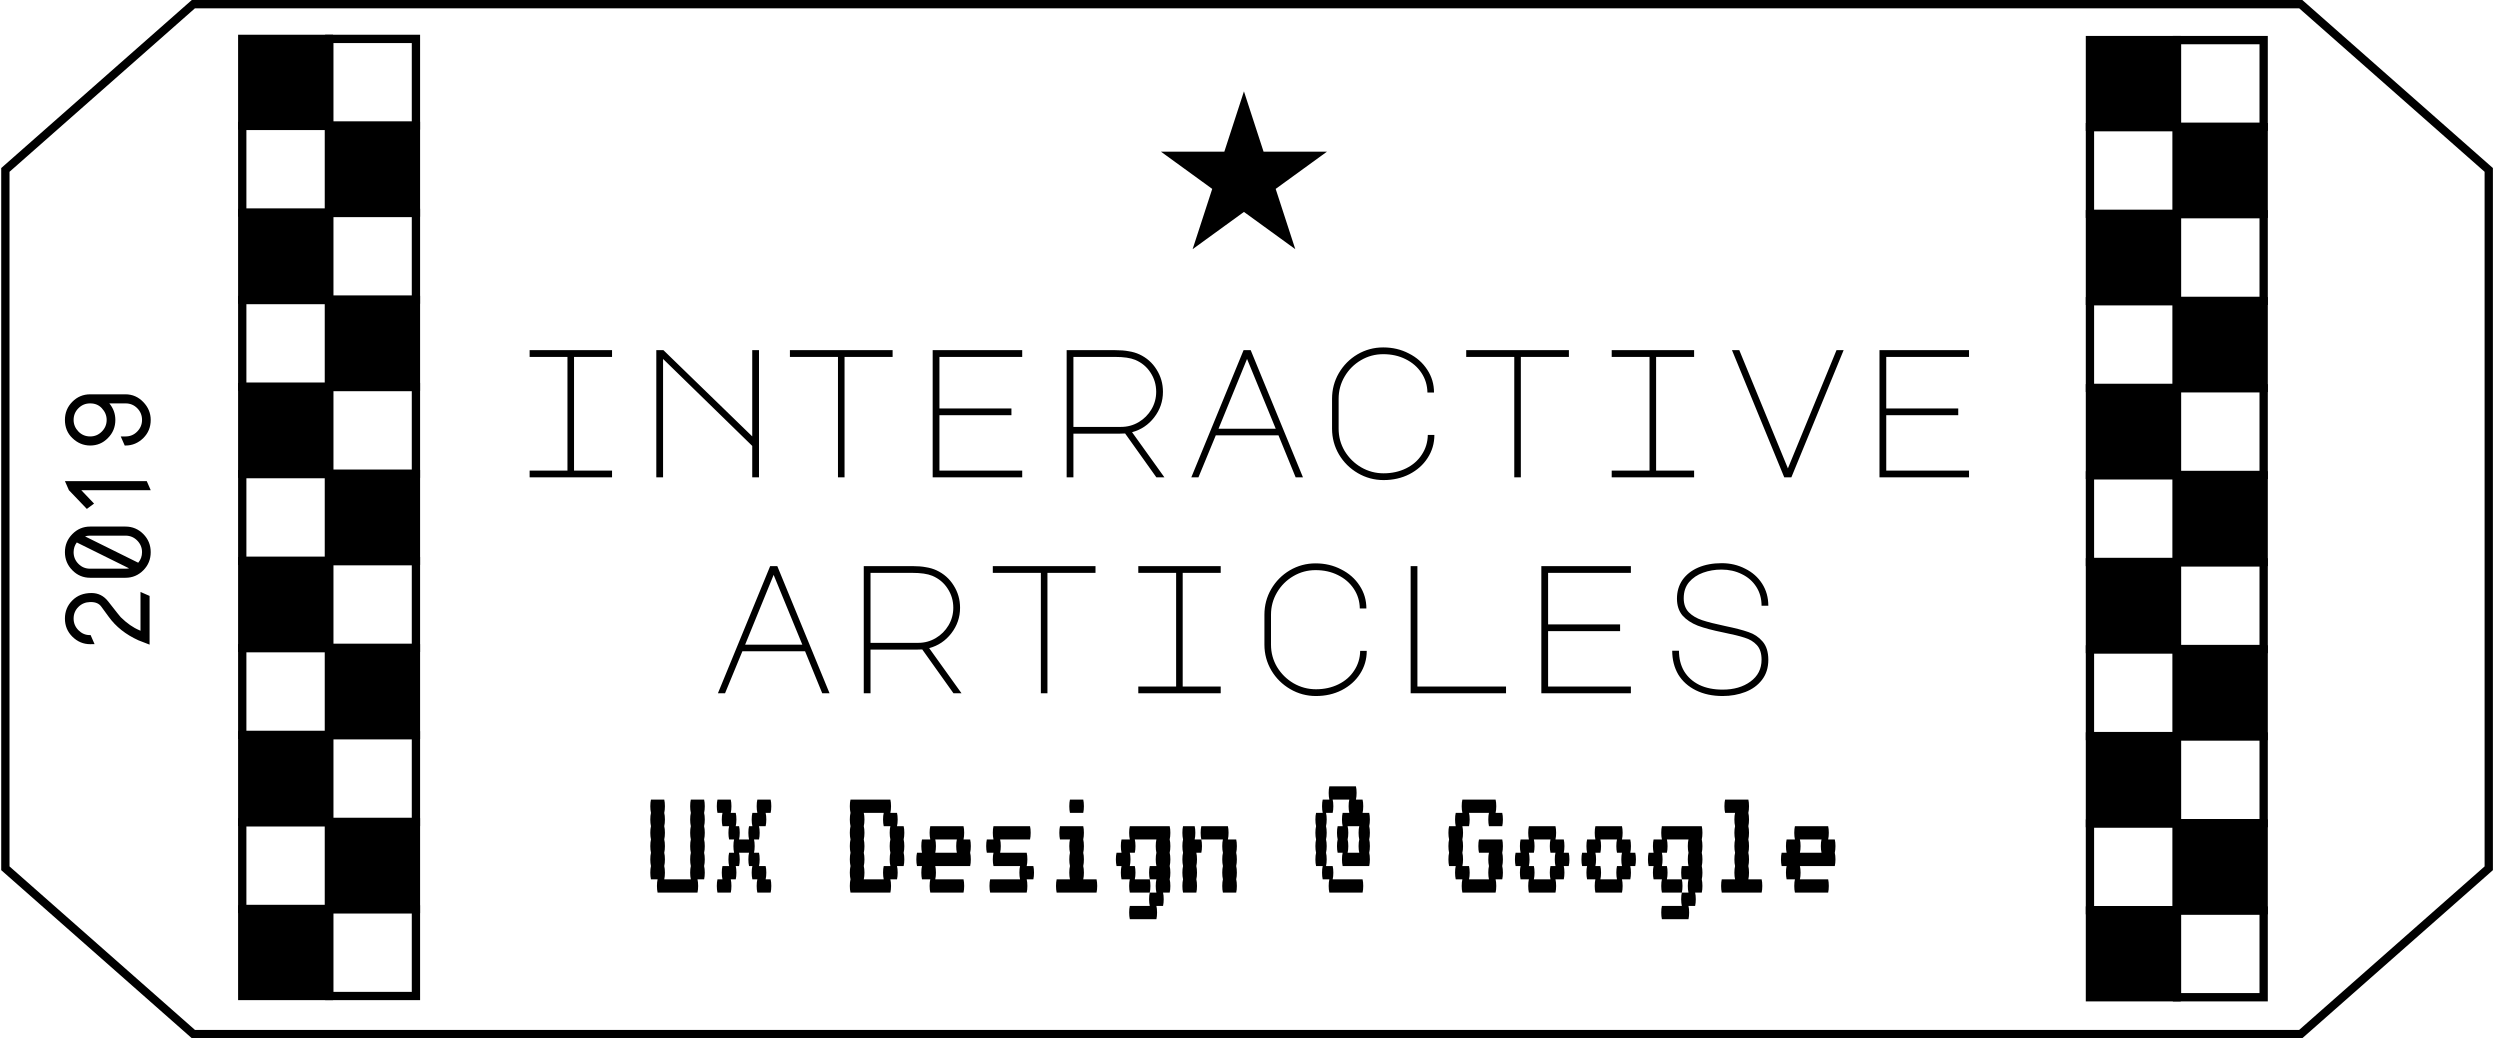 <svg width="301" height="125" viewBox="0 0 301 125" fill="none" xmlns="http://www.w3.org/2000/svg">
<path d="M277.01 0.5L299.646 20.459V104.541L277.01 124.5L23.283 124.5L0.646 104.541L0.646 20.459L23.283 0.5L277.01 0.5Z" stroke="black"/>
<path d="M84.776 97.871C84.829 98.084 84.856 98.351 84.856 98.671C84.856 98.977 84.829 99.244 84.776 99.471C84.829 99.684 84.856 99.951 84.856 100.271C84.856 100.577 84.829 100.844 84.776 101.071C84.829 101.284 84.856 101.551 84.856 101.871C84.856 102.177 84.829 102.444 84.776 102.671C84.829 102.884 84.856 103.151 84.856 103.471C84.856 103.777 84.829 104.044 84.776 104.271C84.829 104.484 84.856 104.751 84.856 105.071C84.856 105.377 84.829 105.644 84.776 105.871H83.976C84.029 106.084 84.056 106.351 84.056 106.671C84.056 106.977 84.029 107.244 83.976 107.471H79.176C79.123 107.244 79.096 106.977 79.096 106.671C79.096 106.351 79.123 106.084 79.176 105.871H78.376C78.323 105.644 78.296 105.377 78.296 105.071C78.296 104.751 78.323 104.484 78.376 104.271C78.323 104.044 78.296 103.777 78.296 103.471C78.296 103.151 78.323 102.884 78.376 102.671C78.323 102.444 78.296 102.177 78.296 101.871C78.296 101.551 78.323 101.284 78.376 101.071C78.323 100.844 78.296 100.577 78.296 100.271C78.296 99.951 78.323 99.684 78.376 99.471C78.323 99.244 78.296 98.977 78.296 98.671C78.296 98.351 78.323 98.084 78.376 97.871C78.323 97.644 78.296 97.377 78.296 97.071C78.296 96.751 78.323 96.484 78.376 96.271H79.976C80.029 96.484 80.056 96.751 80.056 97.071C80.056 97.377 80.029 97.644 79.976 97.871C80.029 98.084 80.056 98.351 80.056 98.671C80.056 98.977 80.029 99.244 79.976 99.471C80.029 99.684 80.056 99.951 80.056 100.271C80.056 100.577 80.029 100.844 79.976 101.071C80.029 101.284 80.056 101.551 80.056 101.871C80.056 102.177 80.029 102.444 79.976 102.671C80.029 102.884 80.056 103.151 80.056 103.471C80.056 103.777 80.029 104.044 79.976 104.271C80.029 104.484 80.056 104.751 80.056 105.071C80.056 105.377 80.029 105.644 79.976 105.871H83.176C83.123 105.644 83.096 105.377 83.096 105.071C83.096 104.751 83.123 104.484 83.176 104.271C83.123 104.044 83.096 103.777 83.096 103.471C83.096 103.151 83.123 102.884 83.176 102.671C83.123 102.444 83.096 102.177 83.096 101.871C83.096 101.551 83.123 101.284 83.176 101.071C83.123 100.844 83.096 100.577 83.096 100.271C83.096 99.951 83.123 99.684 83.176 99.471C83.123 99.244 83.096 98.977 83.096 98.671C83.096 98.351 83.123 98.084 83.176 97.871C83.123 97.644 83.096 97.377 83.096 97.071C83.096 96.751 83.123 96.484 83.176 96.271H84.776C84.829 96.484 84.856 96.751 84.856 97.071C84.856 97.377 84.829 97.644 84.776 97.871ZM92.784 105.871C92.837 106.084 92.864 106.351 92.864 106.671C92.864 106.977 92.837 107.244 92.784 107.471H91.184C91.131 107.244 91.104 106.977 91.104 106.671C91.104 106.351 91.131 106.084 91.184 105.871H90.584C90.531 105.644 90.504 105.377 90.504 105.071C90.504 104.751 90.531 104.484 90.584 104.271H90.184C90.131 104.044 90.104 103.777 90.104 103.471C90.104 103.151 90.131 102.884 90.184 102.671H88.984C89.037 102.884 89.064 103.151 89.064 103.471C89.064 103.777 89.037 104.044 88.984 104.271H88.584C88.637 104.484 88.664 104.751 88.664 105.071C88.664 105.377 88.637 105.644 88.584 105.871H87.984C88.037 106.084 88.064 106.351 88.064 106.671C88.064 106.977 88.037 107.244 87.984 107.471H86.384C86.331 107.244 86.304 106.977 86.304 106.671C86.304 106.351 86.331 106.084 86.384 105.871H86.984C86.931 105.644 86.904 105.377 86.904 105.071C86.904 104.751 86.931 104.484 86.984 104.271H87.784C87.731 104.044 87.704 103.777 87.704 103.471C87.704 103.151 87.731 102.884 87.784 102.671H88.384C88.331 102.444 88.304 102.177 88.304 101.871C88.304 101.551 88.331 101.284 88.384 101.071H87.784C87.731 100.844 87.704 100.577 87.704 100.271C87.704 99.951 87.731 99.684 87.784 99.471H86.984C86.931 99.244 86.904 98.977 86.904 98.671C86.904 98.351 86.931 98.084 86.984 97.871H86.384C86.331 97.644 86.304 97.377 86.304 97.071C86.304 96.751 86.331 96.484 86.384 96.271H87.984C88.037 96.484 88.064 96.751 88.064 97.071C88.064 97.377 88.037 97.644 87.984 97.871H88.584C88.637 98.084 88.664 98.351 88.664 98.671C88.664 98.977 88.637 99.244 88.584 99.471H88.984C89.037 99.684 89.064 99.951 89.064 100.271C89.064 100.577 89.037 100.844 88.984 101.071H90.184C90.131 100.844 90.104 100.577 90.104 100.271C90.104 99.951 90.131 99.684 90.184 99.471H90.584C90.531 99.244 90.504 98.977 90.504 98.671C90.504 98.351 90.531 98.084 90.584 97.871H91.184C91.131 97.644 91.104 97.377 91.104 97.071C91.104 96.751 91.131 96.484 91.184 96.271H92.784C92.837 96.484 92.864 96.751 92.864 97.071C92.864 97.377 92.837 97.644 92.784 97.871H92.184C92.237 98.084 92.264 98.351 92.264 98.671C92.264 98.977 92.237 99.244 92.184 99.471H91.384C91.437 99.684 91.464 99.951 91.464 100.271C91.464 100.577 91.437 100.844 91.384 101.071H90.784C90.837 101.284 90.864 101.551 90.864 101.871C90.864 102.177 90.837 102.444 90.784 102.671H91.384C91.437 102.884 91.464 103.151 91.464 103.471C91.464 103.777 91.437 104.044 91.384 104.271H92.184C92.237 104.484 92.264 104.751 92.264 105.071C92.264 105.377 92.237 105.644 92.184 105.871H92.784ZM108.8 101.071C108.853 101.284 108.88 101.551 108.88 101.871C108.88 102.177 108.853 102.444 108.8 102.671C108.853 102.884 108.88 103.151 108.88 103.471C108.88 103.777 108.853 104.044 108.8 104.271H108C108.053 104.484 108.08 104.751 108.08 105.071C108.08 105.377 108.053 105.644 108 105.871H107.2C107.253 106.084 107.28 106.351 107.28 106.671C107.28 106.977 107.253 107.244 107.2 107.471H102.4C102.346 107.244 102.32 106.977 102.32 106.671C102.32 106.351 102.346 106.084 102.4 105.871C102.346 105.644 102.32 105.377 102.32 105.071C102.32 104.751 102.346 104.484 102.4 104.271C102.346 104.044 102.32 103.777 102.32 103.471C102.32 103.151 102.346 102.884 102.4 102.671C102.346 102.444 102.32 102.177 102.32 101.871C102.32 101.551 102.346 101.284 102.4 101.071C102.346 100.844 102.32 100.577 102.32 100.271C102.32 99.951 102.346 99.684 102.4 99.471C102.346 99.244 102.32 98.977 102.32 98.671C102.32 98.351 102.346 98.084 102.4 97.871C102.346 97.644 102.32 97.377 102.32 97.071C102.32 96.751 102.346 96.484 102.4 96.271H107.2C107.253 96.484 107.28 96.751 107.28 97.071C107.28 97.377 107.253 97.644 107.2 97.871H108C108.053 98.084 108.08 98.351 108.08 98.671C108.08 98.977 108.053 99.244 108 99.471H108.8C108.853 99.684 108.88 99.951 108.88 100.271C108.88 100.577 108.853 100.844 108.8 101.071ZM107.2 104.271C107.146 104.044 107.12 103.777 107.12 103.471C107.12 103.151 107.146 102.884 107.2 102.671C107.146 102.444 107.12 102.177 107.12 101.871C107.12 101.551 107.146 101.284 107.2 101.071C107.146 100.844 107.12 100.577 107.12 100.271C107.12 99.951 107.146 99.684 107.2 99.471H106.4C106.346 99.244 106.32 98.977 106.32 98.671C106.32 98.351 106.346 98.084 106.4 97.871H104C104.053 98.084 104.08 98.351 104.08 98.671C104.08 98.977 104.053 99.244 104 99.471C104.053 99.684 104.08 99.951 104.08 100.271C104.08 100.577 104.053 100.844 104 101.071C104.053 101.284 104.08 101.551 104.08 101.871C104.08 102.177 104.053 102.444 104 102.671C104.053 102.884 104.08 103.151 104.08 103.471C104.08 103.777 104.053 104.044 104 104.271C104.053 104.484 104.08 104.751 104.08 105.071C104.08 105.377 104.053 105.644 104 105.871H106.4C106.346 105.644 106.32 105.377 106.32 105.071C106.32 104.751 106.346 104.484 106.4 104.271H107.2ZM116.887 101.871C116.887 102.177 116.861 102.444 116.807 102.671C116.861 102.884 116.887 103.151 116.887 103.471C116.887 103.777 116.861 104.044 116.807 104.271H112.607C112.661 104.484 112.687 104.751 112.687 105.071C112.687 105.377 112.661 105.644 112.607 105.871H116.007C116.061 106.084 116.087 106.351 116.087 106.671C116.087 106.977 116.061 107.244 116.007 107.471H112.007C111.954 107.244 111.927 106.977 111.927 106.671C111.927 106.351 111.954 106.084 112.007 105.871H111.007C110.954 105.644 110.927 105.377 110.927 105.071C110.927 104.751 110.954 104.484 111.007 104.271H110.407C110.354 104.044 110.327 103.777 110.327 103.471C110.327 103.151 110.354 102.884 110.407 102.671H111.007C110.954 102.444 110.927 102.177 110.927 101.871C110.927 101.551 110.954 101.284 111.007 101.071H112.007C111.954 100.844 111.927 100.577 111.927 100.271C111.927 99.951 111.954 99.684 112.007 99.471H116.007C116.061 99.684 116.087 99.951 116.087 100.271C116.087 100.577 116.061 100.844 116.007 101.071H116.807C116.861 101.284 116.887 101.551 116.887 101.871ZM115.207 102.671C115.154 102.444 115.127 102.177 115.127 101.871C115.127 101.551 115.154 101.284 115.207 101.071H112.607C112.661 101.284 112.687 101.551 112.687 101.871C112.687 102.177 112.661 102.444 112.607 102.671H115.207ZM124.495 105.071C124.495 105.377 124.469 105.644 124.415 105.871H123.615C123.669 106.084 123.695 106.351 123.695 106.671C123.695 106.977 123.669 107.244 123.615 107.471H119.215C119.162 107.244 119.135 106.977 119.135 106.671C119.135 106.351 119.162 106.084 119.215 105.871H122.815C122.762 105.644 122.735 105.377 122.735 105.071C122.735 104.751 122.762 104.484 122.815 104.271H119.615C119.562 104.044 119.535 103.777 119.535 103.471C119.535 103.151 119.562 102.884 119.615 102.671H118.815C118.762 102.444 118.735 102.177 118.735 101.871C118.735 101.551 118.762 101.284 118.815 101.071H119.615C119.562 100.844 119.535 100.577 119.535 100.271C119.535 99.951 119.562 99.684 119.615 99.471H124.015C124.069 99.684 124.095 99.951 124.095 100.271C124.095 100.577 124.069 100.844 124.015 101.071H120.415C120.469 101.284 120.495 101.551 120.495 101.871C120.495 102.177 120.469 102.444 120.415 102.671H123.615C123.669 102.884 123.695 103.151 123.695 103.471C123.695 103.777 123.669 104.044 123.615 104.271H124.415C124.469 104.484 124.495 104.751 124.495 105.071ZM128.823 97.871C128.77 97.644 128.743 97.377 128.743 97.071C128.743 96.751 128.77 96.484 128.823 96.271H130.423C130.476 96.484 130.503 96.751 130.503 97.071C130.503 97.377 130.476 97.644 130.423 97.871H128.823ZM132.023 105.871C132.076 106.084 132.103 106.351 132.103 106.671C132.103 106.977 132.076 107.244 132.023 107.471H127.223C127.17 107.244 127.143 106.977 127.143 106.671C127.143 106.351 127.17 106.084 127.223 105.871H128.823C128.77 105.644 128.743 105.377 128.743 105.071C128.743 104.751 128.77 104.484 128.823 104.271C128.77 104.044 128.743 103.777 128.743 103.471C128.743 103.151 128.77 102.884 128.823 102.671C128.77 102.444 128.743 102.177 128.743 101.871C128.743 101.551 128.77 101.284 128.823 101.071H127.623C127.57 100.844 127.543 100.577 127.543 100.271C127.543 99.951 127.57 99.684 127.623 99.471H130.423C130.476 99.684 130.503 99.951 130.503 100.271C130.503 100.577 130.476 100.844 130.423 101.071C130.476 101.284 130.503 101.551 130.503 101.871C130.503 102.177 130.476 102.444 130.423 102.671C130.476 102.884 130.503 103.151 130.503 103.471C130.503 103.777 130.476 104.044 130.423 104.271C130.476 104.484 130.503 104.751 130.503 105.071C130.503 105.377 130.476 105.644 130.423 105.871H132.023ZM140.831 101.071C140.884 101.284 140.911 101.551 140.911 101.871C140.911 102.177 140.884 102.444 140.831 102.671C140.884 102.884 140.911 103.151 140.911 103.471C140.911 103.777 140.884 104.044 140.831 104.271C140.884 104.484 140.911 104.751 140.911 105.071C140.911 105.377 140.884 105.644 140.831 105.871C140.884 106.084 140.911 106.351 140.911 106.671C140.911 106.977 140.884 107.244 140.831 107.471H140.031C140.084 107.684 140.111 107.951 140.111 108.271C140.111 108.577 140.084 108.844 140.031 109.071H139.231C139.284 109.284 139.311 109.551 139.311 109.871C139.311 110.177 139.284 110.444 139.231 110.671H136.031C135.978 110.444 135.951 110.177 135.951 109.871C135.951 109.551 135.978 109.284 136.031 109.071H138.431C138.378 108.844 138.351 108.577 138.351 108.271C138.351 107.951 138.378 107.684 138.431 107.471H139.231C139.178 107.244 139.151 106.977 139.151 106.671C139.151 106.351 139.178 106.084 139.231 105.871H138.431C138.378 105.644 138.351 105.377 138.351 105.071C138.351 104.751 138.378 104.484 138.431 104.271H139.231C139.178 104.044 139.151 103.777 139.151 103.471C139.151 103.151 139.178 102.884 139.231 102.671C139.178 102.444 139.151 102.177 139.151 101.871C139.151 101.551 139.178 101.284 139.231 101.071H136.631C136.684 101.284 136.711 101.551 136.711 101.871C136.711 102.177 136.684 102.444 136.631 102.671H136.031C136.084 102.884 136.111 103.151 136.111 103.471C136.111 103.777 136.084 104.044 136.031 104.271H136.631C136.684 104.484 136.711 104.751 136.711 105.071C136.711 105.377 136.684 105.644 136.631 105.871H138.431C138.484 106.084 138.511 106.351 138.511 106.671C138.511 106.977 138.484 107.244 138.431 107.471H136.031C135.978 107.244 135.951 106.977 135.951 106.671C135.951 106.351 135.978 106.084 136.031 105.871H135.031C134.978 105.644 134.951 105.377 134.951 105.071C134.951 104.751 134.978 104.484 135.031 104.271H134.431C134.378 104.044 134.351 103.777 134.351 103.471C134.351 103.151 134.378 102.884 134.431 102.671H135.031C134.978 102.444 134.951 102.177 134.951 101.871C134.951 101.551 134.978 101.284 135.031 101.071H136.031C135.978 100.844 135.951 100.577 135.951 100.271C135.951 99.951 135.978 99.684 136.031 99.471H140.831C140.884 99.684 140.911 99.951 140.911 100.271C140.911 100.577 140.884 100.844 140.831 101.071ZM143.919 100.271C143.919 100.577 143.892 100.844 143.839 101.071H144.639C144.692 101.284 144.719 101.551 144.719 101.871C144.719 102.177 144.692 102.444 144.639 102.671H144.039C144.092 102.884 144.119 103.151 144.119 103.471C144.119 103.777 144.092 104.044 144.039 104.271C144.092 104.484 144.119 104.751 144.119 105.071C144.119 105.377 144.092 105.644 144.039 105.871C144.092 106.084 144.119 106.351 144.119 106.671C144.119 106.977 144.092 107.244 144.039 107.471H142.439C142.385 107.244 142.359 106.977 142.359 106.671C142.359 106.351 142.385 106.084 142.439 105.871C142.385 105.644 142.359 105.377 142.359 105.071C142.359 104.751 142.385 104.484 142.439 104.271C142.385 104.044 142.359 103.777 142.359 103.471C142.359 103.151 142.385 102.884 142.439 102.671C142.385 102.444 142.359 102.177 142.359 101.871C142.359 101.551 142.385 101.284 142.439 101.071C142.385 100.844 142.359 100.577 142.359 100.271C142.359 99.951 142.385 99.684 142.439 99.471H143.839C143.892 99.684 143.919 99.951 143.919 100.271ZM148.839 102.671C148.892 102.884 148.919 103.151 148.919 103.471C148.919 103.777 148.892 104.044 148.839 104.271C148.892 104.484 148.919 104.751 148.919 105.071C148.919 105.377 148.892 105.644 148.839 105.871C148.892 106.084 148.919 106.351 148.919 106.671C148.919 106.977 148.892 107.244 148.839 107.471H147.239C147.185 107.244 147.159 106.977 147.159 106.671C147.159 106.351 147.185 106.084 147.239 105.871C147.185 105.644 147.159 105.377 147.159 105.071C147.159 104.751 147.185 104.484 147.239 104.271C147.185 104.044 147.159 103.777 147.159 103.471C147.159 103.151 147.185 102.884 147.239 102.671C147.185 102.444 147.159 102.177 147.159 101.871C147.159 101.551 147.185 101.284 147.239 101.071H144.639C144.585 100.844 144.559 100.577 144.559 100.271C144.559 99.951 144.585 99.684 144.639 99.471H147.839C147.892 99.684 147.919 99.951 147.919 100.271C147.919 100.577 147.892 100.844 147.839 101.071H148.839C148.892 101.284 148.919 101.551 148.919 101.871C148.919 102.177 148.892 102.444 148.839 102.671ZM164.854 99.471C164.908 99.684 164.934 99.951 164.934 100.271C164.934 100.577 164.908 100.844 164.854 101.071C164.908 101.284 164.934 101.551 164.934 101.871C164.934 102.177 164.908 102.444 164.854 102.671C164.908 102.884 164.934 103.151 164.934 103.471C164.934 103.777 164.908 104.044 164.854 104.271H161.654C161.601 104.044 161.574 103.777 161.574 103.471C161.574 103.151 161.601 102.884 161.654 102.671H161.054C161.001 102.444 160.974 102.177 160.974 101.871C160.974 101.551 161.001 101.284 161.054 101.071C161.001 100.844 160.974 100.577 160.974 100.271C160.974 99.951 161.001 99.684 161.054 99.471H161.654C161.601 99.244 161.574 98.977 161.574 98.671C161.574 98.351 161.601 98.084 161.654 97.871H162.454C162.401 97.644 162.374 97.377 162.374 97.071C162.374 96.751 162.401 96.484 162.454 96.271H160.454C160.508 96.484 160.534 96.751 160.534 97.071C160.534 97.377 160.508 97.644 160.454 97.871H159.654C159.708 98.084 159.734 98.351 159.734 98.671C159.734 98.977 159.708 99.244 159.654 99.471C159.708 99.684 159.734 99.951 159.734 100.271C159.734 100.577 159.708 100.844 159.654 101.071C159.708 101.284 159.734 101.551 159.734 101.871C159.734 102.177 159.708 102.444 159.654 102.671C159.708 102.884 159.734 103.151 159.734 103.471C159.734 103.777 159.708 104.044 159.654 104.271H160.454C160.508 104.484 160.534 104.751 160.534 105.071C160.534 105.377 160.508 105.644 160.454 105.871H164.054C164.108 106.084 164.134 106.351 164.134 106.671C164.134 106.977 164.108 107.244 164.054 107.471H160.054C160.001 107.244 159.974 106.977 159.974 106.671C159.974 106.351 160.001 106.084 160.054 105.871H159.254C159.201 105.644 159.174 105.377 159.174 105.071C159.174 104.751 159.201 104.484 159.254 104.271H158.454C158.401 104.044 158.374 103.777 158.374 103.471C158.374 103.151 158.401 102.884 158.454 102.671C158.401 102.444 158.374 102.177 158.374 101.871C158.374 101.551 158.401 101.284 158.454 101.071C158.401 100.844 158.374 100.577 158.374 100.271C158.374 99.951 158.401 99.684 158.454 99.471C158.401 99.244 158.374 98.977 158.374 98.671C158.374 98.351 158.401 98.084 158.454 97.871H159.254C159.201 97.644 159.174 97.377 159.174 97.071C159.174 96.751 159.201 96.484 159.254 96.271H160.054C160.001 96.044 159.974 95.777 159.974 95.471C159.974 95.151 160.001 94.884 160.054 94.671H163.254C163.308 94.884 163.334 95.151 163.334 95.471C163.334 95.777 163.308 96.044 163.254 96.271H164.054C164.108 96.484 164.134 96.751 164.134 97.071C164.134 97.377 164.108 97.644 164.054 97.871H164.854C164.908 98.084 164.934 98.351 164.934 98.671C164.934 98.977 164.908 99.244 164.854 99.471ZM163.654 102.671C163.601 102.444 163.574 102.177 163.574 101.871C163.574 101.551 163.601 101.284 163.654 101.071C163.601 100.844 163.574 100.577 163.574 100.271C163.574 99.951 163.601 99.684 163.654 99.471H162.254C162.308 99.684 162.334 99.951 162.334 100.271C162.334 100.577 162.308 100.844 162.254 101.071C162.308 101.284 162.334 101.551 162.334 101.871C162.334 102.177 162.308 102.444 162.254 102.671H163.654ZM180.87 101.071C180.923 101.284 180.95 101.551 180.95 101.871C180.95 102.177 180.923 102.444 180.87 102.671C180.923 102.884 180.95 103.151 180.95 103.471C180.95 103.777 180.923 104.044 180.87 104.271C180.923 104.484 180.95 104.751 180.95 105.071C180.95 105.377 180.923 105.644 180.87 105.871H180.07C180.123 106.084 180.15 106.351 180.15 106.671C180.15 106.977 180.123 107.244 180.07 107.471H176.07C176.017 107.244 175.99 106.977 175.99 106.671C175.99 106.351 176.017 106.084 176.07 105.871H175.27C175.217 105.644 175.19 105.377 175.19 105.071C175.19 104.751 175.217 104.484 175.27 104.271H174.47C174.417 104.044 174.39 103.777 174.39 103.471C174.39 103.151 174.417 102.884 174.47 102.671C174.417 102.444 174.39 102.177 174.39 101.871C174.39 101.551 174.417 101.284 174.47 101.071C174.417 100.844 174.39 100.577 174.39 100.271C174.39 99.951 174.417 99.684 174.47 99.471H175.27C175.217 99.244 175.19 98.977 175.19 98.671C175.19 98.351 175.217 98.084 175.27 97.871H176.07C176.017 97.644 175.99 97.377 175.99 97.071C175.99 96.751 176.017 96.484 176.07 96.271H180.07C180.123 96.484 180.15 96.751 180.15 97.071C180.15 97.377 180.123 97.644 180.07 97.871H180.87C180.923 98.084 180.95 98.351 180.95 98.671C180.95 98.977 180.923 99.244 180.87 99.471H179.27C179.217 99.244 179.19 98.977 179.19 98.671C179.19 98.351 179.217 98.084 179.27 97.871H176.87C176.923 98.084 176.95 98.351 176.95 98.671C176.95 98.977 176.923 99.244 176.87 99.471H176.07C176.123 99.684 176.15 99.951 176.15 100.271C176.15 100.577 176.123 100.844 176.07 101.071C176.123 101.284 176.15 101.551 176.15 101.871C176.15 102.177 176.123 102.444 176.07 102.671C176.123 102.884 176.15 103.151 176.15 103.471C176.15 103.777 176.123 104.044 176.07 104.271H176.87C176.923 104.484 176.95 104.751 176.95 105.071C176.95 105.377 176.923 105.644 176.87 105.871H179.27C179.217 105.644 179.19 105.377 179.19 105.071C179.19 104.751 179.217 104.484 179.27 104.271C179.217 104.044 179.19 103.777 179.19 103.471C179.19 103.151 179.217 102.884 179.27 102.671H178.07C178.017 102.444 177.99 102.177 177.99 101.871C177.99 101.551 178.017 101.284 178.07 101.071H180.87ZM188.958 103.471C188.958 103.777 188.931 104.044 188.878 104.271H188.278C188.331 104.484 188.358 104.751 188.358 105.071C188.358 105.377 188.331 105.644 188.278 105.871H187.278C187.331 106.084 187.358 106.351 187.358 106.671C187.358 106.977 187.331 107.244 187.278 107.471H184.078C184.024 107.244 183.998 106.977 183.998 106.671C183.998 106.351 184.024 106.084 184.078 105.871H183.078C183.024 105.644 182.998 105.377 182.998 105.071C182.998 104.751 183.024 104.484 183.078 104.271H182.478C182.424 104.044 182.398 103.777 182.398 103.471C182.398 103.151 182.424 102.884 182.478 102.671H183.078C183.024 102.444 182.998 102.177 182.998 101.871C182.998 101.551 183.024 101.284 183.078 101.071H184.078C184.024 100.844 183.998 100.577 183.998 100.271C183.998 99.951 184.024 99.684 184.078 99.471H187.278C187.331 99.684 187.358 99.951 187.358 100.271C187.358 100.577 187.331 100.844 187.278 101.071H188.278C188.331 101.284 188.358 101.551 188.358 101.871C188.358 102.177 188.331 102.444 188.278 102.671H188.878C188.931 102.884 188.958 103.151 188.958 103.471ZM187.278 104.271C187.224 104.044 187.198 103.777 187.198 103.471C187.198 103.151 187.224 102.884 187.278 102.671H186.678C186.624 102.444 186.598 102.177 186.598 101.871C186.598 101.551 186.624 101.284 186.678 101.071H184.678C184.731 101.284 184.758 101.551 184.758 101.871C184.758 102.177 184.731 102.444 184.678 102.671H184.078C184.131 102.884 184.158 103.151 184.158 103.471C184.158 103.777 184.131 104.044 184.078 104.271H184.678C184.731 104.484 184.758 104.751 184.758 105.071C184.758 105.377 184.731 105.644 184.678 105.871H186.678C186.624 105.644 186.598 105.377 186.598 105.071C186.598 104.751 186.624 104.484 186.678 104.271H187.278ZM196.966 103.471C196.966 103.777 196.939 104.044 196.886 104.271H196.286C196.339 104.484 196.366 104.751 196.366 105.071C196.366 105.377 196.339 105.644 196.286 105.871H195.286C195.339 106.084 195.366 106.351 195.366 106.671C195.366 106.977 195.339 107.244 195.286 107.471H192.086C192.032 107.244 192.006 106.977 192.006 106.671C192.006 106.351 192.032 106.084 192.086 105.871H191.086C191.032 105.644 191.006 105.377 191.006 105.071C191.006 104.751 191.032 104.484 191.086 104.271H190.486C190.432 104.044 190.406 103.777 190.406 103.471C190.406 103.151 190.432 102.884 190.486 102.671H191.086C191.032 102.444 191.006 102.177 191.006 101.871C191.006 101.551 191.032 101.284 191.086 101.071H192.086C192.032 100.844 192.006 100.577 192.006 100.271C192.006 99.951 192.032 99.684 192.086 99.471H195.286C195.339 99.684 195.366 99.951 195.366 100.271C195.366 100.577 195.339 100.844 195.286 101.071H196.286C196.339 101.284 196.366 101.551 196.366 101.871C196.366 102.177 196.339 102.444 196.286 102.671H196.886C196.939 102.884 196.966 103.151 196.966 103.471ZM195.286 104.271C195.232 104.044 195.206 103.777 195.206 103.471C195.206 103.151 195.232 102.884 195.286 102.671H194.686C194.632 102.444 194.606 102.177 194.606 101.871C194.606 101.551 194.632 101.284 194.686 101.071H192.686C192.739 101.284 192.766 101.551 192.766 101.871C192.766 102.177 192.739 102.444 192.686 102.671H192.086C192.139 102.884 192.166 103.151 192.166 103.471C192.166 103.777 192.139 104.044 192.086 104.271H192.686C192.739 104.484 192.766 104.751 192.766 105.071C192.766 105.377 192.739 105.644 192.686 105.871H194.686C194.632 105.644 194.606 105.377 194.606 105.071C194.606 104.751 194.632 104.484 194.686 104.271H195.286ZM204.893 101.071C204.947 101.284 204.973 101.551 204.973 101.871C204.973 102.177 204.947 102.444 204.893 102.671C204.947 102.884 204.973 103.151 204.973 103.471C204.973 103.777 204.947 104.044 204.893 104.271C204.947 104.484 204.973 104.751 204.973 105.071C204.973 105.377 204.947 105.644 204.893 105.871C204.947 106.084 204.973 106.351 204.973 106.671C204.973 106.977 204.947 107.244 204.893 107.471H204.093C204.147 107.684 204.173 107.951 204.173 108.271C204.173 108.577 204.147 108.844 204.093 109.071H203.293C203.347 109.284 203.373 109.551 203.373 109.871C203.373 110.177 203.347 110.444 203.293 110.671H200.093C200.04 110.444 200.013 110.177 200.013 109.871C200.013 109.551 200.04 109.284 200.093 109.071H202.493C202.44 108.844 202.413 108.577 202.413 108.271C202.413 107.951 202.44 107.684 202.493 107.471H203.293C203.24 107.244 203.213 106.977 203.213 106.671C203.213 106.351 203.24 106.084 203.293 105.871H202.493C202.44 105.644 202.413 105.377 202.413 105.071C202.413 104.751 202.44 104.484 202.493 104.271H203.293C203.24 104.044 203.213 103.777 203.213 103.471C203.213 103.151 203.24 102.884 203.293 102.671C203.24 102.444 203.213 102.177 203.213 101.871C203.213 101.551 203.24 101.284 203.293 101.071H200.693C200.747 101.284 200.773 101.551 200.773 101.871C200.773 102.177 200.747 102.444 200.693 102.671H200.093C200.147 102.884 200.173 103.151 200.173 103.471C200.173 103.777 200.147 104.044 200.093 104.271H200.693C200.747 104.484 200.773 104.751 200.773 105.071C200.773 105.377 200.747 105.644 200.693 105.871H202.493C202.547 106.084 202.573 106.351 202.573 106.671C202.573 106.977 202.547 107.244 202.493 107.471H200.093C200.04 107.244 200.013 106.977 200.013 106.671C200.013 106.351 200.04 106.084 200.093 105.871H199.093C199.04 105.644 199.013 105.377 199.013 105.071C199.013 104.751 199.04 104.484 199.093 104.271H198.493C198.44 104.044 198.413 103.777 198.413 103.471C198.413 103.151 198.44 102.884 198.493 102.671H199.093C199.04 102.444 199.013 102.177 199.013 101.871C199.013 101.551 199.04 101.284 199.093 101.071H200.093C200.04 100.844 200.013 100.577 200.013 100.271C200.013 99.951 200.04 99.684 200.093 99.471H204.893C204.947 99.684 204.973 99.951 204.973 100.271C204.973 100.577 204.947 100.844 204.893 101.071ZM212.101 105.871C212.155 106.084 212.181 106.351 212.181 106.671C212.181 106.977 212.155 107.244 212.101 107.471H207.301C207.248 107.244 207.221 106.977 207.221 106.671C207.221 106.351 207.248 106.084 207.301 105.871H208.901C208.848 105.644 208.821 105.377 208.821 105.071C208.821 104.751 208.848 104.484 208.901 104.271C208.848 104.044 208.821 103.777 208.821 103.471C208.821 103.151 208.848 102.884 208.901 102.671C208.848 102.444 208.821 102.177 208.821 101.871C208.821 101.551 208.848 101.284 208.901 101.071C208.848 100.844 208.821 100.577 208.821 100.271C208.821 99.951 208.848 99.684 208.901 99.471C208.848 99.244 208.821 98.977 208.821 98.671C208.821 98.351 208.848 98.084 208.901 97.871H207.701C207.648 97.644 207.621 97.377 207.621 97.071C207.621 96.751 207.648 96.484 207.701 96.271H210.501C210.555 96.484 210.581 96.751 210.581 97.071C210.581 97.377 210.555 97.644 210.501 97.871C210.555 98.084 210.581 98.351 210.581 98.671C210.581 98.977 210.555 99.244 210.501 99.471C210.555 99.684 210.581 99.951 210.581 100.271C210.581 100.577 210.555 100.844 210.501 101.071C210.555 101.284 210.581 101.551 210.581 101.871C210.581 102.177 210.555 102.444 210.501 102.671C210.555 102.884 210.581 103.151 210.581 103.471C210.581 103.777 210.555 104.044 210.501 104.271C210.555 104.484 210.581 104.751 210.581 105.071C210.581 105.377 210.555 105.644 210.501 105.871H212.101ZM220.989 101.871C220.989 102.177 220.962 102.444 220.909 102.671C220.962 102.884 220.989 103.151 220.989 103.471C220.989 103.777 220.962 104.044 220.909 104.271H216.709C216.762 104.484 216.789 104.751 216.789 105.071C216.789 105.377 216.762 105.644 216.709 105.871H220.109C220.162 106.084 220.189 106.351 220.189 106.671C220.189 106.977 220.162 107.244 220.109 107.471H216.109C216.056 107.244 216.029 106.977 216.029 106.671C216.029 106.351 216.056 106.084 216.109 105.871H215.109C215.056 105.644 215.029 105.377 215.029 105.071C215.029 104.751 215.056 104.484 215.109 104.271H214.509C214.456 104.044 214.429 103.777 214.429 103.471C214.429 103.151 214.456 102.884 214.509 102.671H215.109C215.056 102.444 215.029 102.177 215.029 101.871C215.029 101.551 215.056 101.284 215.109 101.071H216.109C216.056 100.844 216.029 100.577 216.029 100.271C216.029 99.951 216.056 99.684 216.109 99.471H220.109C220.162 99.684 220.189 99.951 220.189 100.271C220.189 100.577 220.162 100.844 220.109 101.071H220.909C220.962 101.284 220.989 101.551 220.989 101.871ZM219.309 102.671C219.256 102.444 219.229 102.177 219.229 101.871C219.229 101.551 219.256 101.284 219.309 101.071H216.709C216.762 101.284 216.789 101.551 216.789 101.871C216.789 102.177 216.762 102.444 216.709 102.671H219.309Z" fill="black"/>
<path d="M73.69 42.159V42.973H69.114V56.657H73.69V57.471H63.768V56.657H68.322V42.973H63.768V42.159H73.69ZM79.019 57.471V42.159H79.877L90.569 52.543V42.159H91.383V57.471H90.569V53.687L79.833 43.215V57.471H79.019ZM107.47 42.159V42.973H101.684V57.471H100.892V42.973H95.106V42.159H107.47ZM112.294 42.159H123.074V42.973H113.108V49.177H121.776V49.991H113.108V56.657H123.074V57.471H112.294V42.159ZM137.181 42.665C138.061 43.075 138.75 43.684 139.249 44.491C139.762 45.297 140.019 46.192 140.019 47.175C140.019 48.319 139.667 49.345 138.963 50.255C138.273 51.149 137.386 51.743 136.301 52.037L140.195 57.471H139.227L135.465 52.191L134.761 52.213H129.239V57.471H128.425V42.159H134.255C134.9 42.159 135.45 42.203 135.905 42.291C136.374 42.364 136.799 42.489 137.181 42.665ZM134.981 51.399C135.743 51.399 136.447 51.208 137.093 50.827C137.738 50.445 138.251 49.932 138.633 49.287C139.014 48.641 139.205 47.937 139.205 47.175C139.205 46.324 138.977 45.554 138.523 44.865C138.083 44.175 137.467 43.662 136.675 43.325C136.103 43.09 135.296 42.973 134.255 42.973H129.239V51.399H134.981ZM149.726 42.159H150.584L156.876 57.471H155.996L153.928 52.411H146.382L144.292 57.471H143.434L149.726 42.159ZM146.712 51.619H153.598L150.144 43.215L146.712 51.619ZM161.171 51.619C161.171 52.587 161.413 53.481 161.897 54.303C162.396 55.124 163.056 55.777 163.877 56.261C164.713 56.745 165.615 56.987 166.583 56.987C167.58 56.987 168.482 56.789 169.289 56.393C170.096 55.997 170.726 55.447 171.181 54.743C171.65 54.039 171.892 53.247 171.907 52.367H172.699C172.699 53.379 172.428 54.303 171.885 55.139C171.357 55.96 170.624 56.613 169.685 57.097C168.761 57.566 167.727 57.801 166.583 57.801C165.468 57.801 164.434 57.522 163.481 56.965C162.528 56.407 161.772 55.659 161.215 54.721C160.658 53.767 160.379 52.733 160.379 51.619V48.011C160.379 46.896 160.65 45.869 161.193 44.931C161.75 43.977 162.498 43.222 163.437 42.665C164.39 42.107 165.424 41.829 166.539 41.829C167.668 41.829 168.695 42.071 169.619 42.555C170.558 43.024 171.298 43.677 171.841 44.513C172.384 45.334 172.655 46.251 172.655 47.263H171.863C171.848 46.383 171.606 45.591 171.137 44.887C170.668 44.183 170.03 43.633 169.223 43.237C168.431 42.841 167.536 42.643 166.539 42.643C165.571 42.643 164.676 42.885 163.855 43.369C163.034 43.853 162.381 44.505 161.897 45.327C161.413 46.148 161.171 47.043 161.171 48.011V51.619ZM188.896 42.159V42.973H183.11V57.471H182.318V42.973H176.532V42.159H188.896ZM203.971 42.159V42.973H199.395V56.657H203.971V57.471H194.049V56.657H198.603V42.973H194.049V42.159H203.971ZM209.411 42.159L215.263 56.393L221.115 42.159H221.973L215.681 57.471H214.823L208.531 42.159H209.411ZM226.29 42.159H237.07V42.973H227.104V49.177H235.772V49.991H227.104V56.657H237.07V57.471H226.29V42.159ZM92.728 68.159H93.586L99.878 83.471H98.998L96.93 78.411H89.384L87.294 83.471H86.436L92.728 68.159ZM89.714 77.619H96.6L93.146 69.215L89.714 77.619ZM112.753 68.665C113.633 69.075 114.322 69.684 114.821 70.491C115.334 71.297 115.591 72.192 115.591 73.175C115.591 74.319 115.239 75.345 114.535 76.255C113.846 77.149 112.958 77.743 111.873 78.037L115.767 83.471H114.799L111.037 78.191L110.333 78.213H104.811V83.471H103.997V68.159H109.827C110.472 68.159 111.022 68.203 111.477 68.291C111.946 68.364 112.372 68.489 112.753 68.665ZM110.553 77.399C111.316 77.399 112.02 77.208 112.665 76.827C113.31 76.445 113.824 75.932 114.205 75.287C114.586 74.641 114.777 73.937 114.777 73.175C114.777 72.324 114.55 71.554 114.095 70.865C113.655 70.175 113.039 69.662 112.247 69.325C111.675 69.09 110.868 68.973 109.827 68.973H104.811V77.399H110.553ZM131.898 68.159V68.973H126.112V83.471H125.32V68.973H119.534V68.159H131.898ZM146.973 68.159V68.973H142.397V82.657H146.973V83.471H137.051V82.657H141.605V68.973H137.051V68.159H146.973ZM153.028 77.619C153.028 78.587 153.27 79.481 153.754 80.303C154.253 81.124 154.913 81.777 155.734 82.261C156.57 82.745 157.472 82.987 158.44 82.987C159.438 82.987 160.34 82.789 161.146 82.393C161.953 81.997 162.584 81.447 163.038 80.743C163.508 80.039 163.75 79.247 163.764 78.367H164.556C164.556 79.379 164.285 80.303 163.742 81.139C163.214 81.96 162.481 82.613 161.542 83.097C160.618 83.566 159.584 83.801 158.44 83.801C157.326 83.801 156.292 83.522 155.338 82.965C154.385 82.407 153.63 81.659 153.072 80.721C152.515 79.767 152.236 78.733 152.236 77.619V74.011C152.236 72.896 152.508 71.869 153.05 70.931C153.608 69.977 154.356 69.222 155.294 68.665C156.248 68.107 157.282 67.829 158.396 67.829C159.526 67.829 160.552 68.071 161.476 68.555C162.415 69.024 163.156 69.677 163.698 70.513C164.241 71.334 164.512 72.251 164.512 73.263H163.72C163.706 72.383 163.464 71.591 162.994 70.887C162.525 70.183 161.887 69.633 161.08 69.237C160.288 68.841 159.394 68.643 158.396 68.643C157.428 68.643 156.534 68.885 155.712 69.369C154.891 69.853 154.238 70.505 153.754 71.327C153.27 72.148 153.028 73.043 153.028 74.011V77.619ZM169.842 83.471V68.159H170.656V82.657H181.326V83.471H169.842ZM185.577 68.159H196.357V68.973H186.391V75.177H195.059V75.991H186.391V82.657H196.357V83.471H185.577V68.159ZM207.472 76.145C206.225 75.895 205.206 75.624 204.414 75.331C203.637 75.023 203.021 74.612 202.566 74.099C202.126 73.571 201.906 72.896 201.906 72.075C201.906 71.224 202.126 70.476 202.566 69.831C203.021 69.185 203.651 68.687 204.458 68.335C205.279 67.983 206.225 67.807 207.296 67.807C208.323 67.807 209.261 68.027 210.112 68.467C210.977 68.892 211.659 69.493 212.158 70.271C212.657 71.048 212.906 71.935 212.906 72.933H212.092C212.092 72.067 211.879 71.305 211.454 70.645C211.029 69.985 210.449 69.479 209.716 69.127C208.983 68.76 208.169 68.577 207.274 68.577C206.482 68.577 205.741 68.701 205.052 68.951C204.363 69.2 203.798 69.581 203.358 70.095C202.933 70.608 202.72 71.253 202.72 72.031C202.72 72.735 202.925 73.299 203.336 73.725C203.747 74.135 204.282 74.451 204.942 74.671C205.602 74.891 206.526 75.125 207.714 75.375C208.917 75.624 209.848 75.866 210.508 76.101C211.183 76.321 211.747 76.695 212.202 77.223C212.671 77.751 212.906 78.491 212.906 79.445C212.906 80.398 212.649 81.205 212.136 81.865C211.637 82.51 210.97 82.994 210.134 83.317C209.298 83.639 208.389 83.801 207.406 83.801C206.189 83.801 205.118 83.573 204.194 83.119C203.27 82.664 202.559 82.026 202.06 81.205C201.576 80.369 201.334 79.415 201.334 78.345H202.148C202.148 79.283 202.353 80.105 202.764 80.809C203.189 81.513 203.798 82.063 204.59 82.459C205.382 82.84 206.321 83.031 207.406 83.031C208.755 83.031 209.87 82.708 210.75 82.063C211.645 81.417 212.092 80.537 212.092 79.423C212.092 78.66 211.901 78.073 211.52 77.663C211.139 77.252 210.655 76.959 210.068 76.783C209.496 76.592 208.631 76.379 207.472 76.145Z" fill="black"/>
<path d="M149.771 11L152.132 18.257H159.771L153.591 22.743L155.952 30L149.771 25.515L143.591 30L145.952 22.743L139.771 18.257H147.411L149.771 11Z" fill="black"/>
<path d="M11.017 71.4C11.828 71.4 12.498 71.737 13.026 72.412C13.983 73.638 14.487 74.271 14.537 74.312C15.289 75.05 16.041 75.575 16.793 75.884L16.916 75.946V71.27L18.01 71.749V77.614L16.67 77.094C15.143 76.402 13.947 75.454 13.081 74.251C12.639 73.654 12.347 73.255 12.206 73.054C11.942 72.676 11.523 72.487 10.948 72.487C10.916 72.487 10.882 72.487 10.846 72.487C10.29 72.501 9.823 72.694 9.444 73.068C9.057 73.451 8.863 73.92 8.863 74.476C8.863 75.019 9.057 75.486 9.444 75.877C9.832 76.269 10.285 76.465 10.805 76.465C10.814 76.465 10.825 76.465 10.839 76.465L10.907 76.459L11.386 77.552L10.859 77.559C10.039 77.559 9.324 77.258 8.713 76.657C8.116 76.064 7.817 75.338 7.817 74.476C7.817 73.615 8.114 72.888 8.706 72.296C9.294 71.698 10.064 71.4 11.017 71.4ZM10.839 68.47H15.125C15.271 68.47 15.41 68.456 15.542 68.429L9.246 65.312C8.991 65.653 8.863 66.043 8.863 66.481C8.863 67.032 9.057 67.501 9.444 67.889C9.827 68.276 10.292 68.47 10.839 68.47ZM10.859 63.398H15.104C15.943 63.398 16.661 63.698 17.258 64.3C17.85 64.902 18.146 65.628 18.146 66.481C18.146 67.337 17.85 68.064 17.258 68.661C16.661 69.263 15.943 69.564 15.104 69.564H10.859C10.021 69.564 9.305 69.263 8.713 68.661C8.116 68.06 7.817 67.333 7.817 66.481C7.817 65.628 8.116 64.902 8.713 64.3C9.305 63.698 10.021 63.398 10.859 63.398ZM10.237 64.58L16.643 67.752C16.948 67.392 17.101 66.968 17.101 66.481C17.101 65.938 16.907 65.471 16.52 65.079C16.137 64.692 15.672 64.496 15.125 64.491H10.839C10.625 64.491 10.424 64.521 10.237 64.58ZM9.786 59.018L11.324 60.632L10.456 61.274L8.296 59.018L7.817 57.925H17.668L18.146 59.018H9.786ZM17.101 50.558C17.101 50.007 16.909 49.537 16.526 49.15C16.139 48.762 15.672 48.569 15.125 48.569H13.163C13.646 49.148 13.888 49.811 13.888 50.558C13.888 51.419 13.589 52.146 12.992 52.739C12.413 53.34 11.698 53.641 10.846 53.641C10.034 53.636 9.321 53.336 8.706 52.739C8.114 52.169 7.817 51.442 7.817 50.558C7.817 49.701 8.114 48.974 8.706 48.377C9.299 47.776 10.016 47.475 10.859 47.475H15.104C15.938 47.475 16.654 47.785 17.251 48.405C17.848 49.025 18.146 49.742 18.146 50.558C18.146 51.424 17.85 52.151 17.258 52.739C16.647 53.34 15.929 53.641 15.104 53.641H15.016L14.537 52.547H15.125C15.672 52.547 16.137 52.351 16.52 51.959C16.907 51.567 17.101 51.1 17.101 50.558ZM10.852 52.547H10.866C11.409 52.547 11.873 52.351 12.261 51.959C12.648 51.567 12.842 51.1 12.842 50.558C12.842 50.034 12.648 49.565 12.261 49.15C11.905 48.762 11.44 48.569 10.866 48.569H10.839C10.296 48.569 9.832 48.762 9.444 49.15C9.057 49.537 8.863 50.007 8.863 50.558C8.863 51.091 9.057 51.558 9.444 51.959C9.827 52.351 10.296 52.547 10.852 52.547Z" fill="black"/>
<rect x="262.063" y="4.828" width="10.433" height="10.433" transform="rotate(90 262.063 4.828)" fill="black" stroke="black"/>
<rect x="272.544" y="15.309" width="10.433" height="10.433" transform="rotate(90 272.544 15.309)" fill="black" stroke="black"/>
<rect x="262.063" y="25.789" width="10.433" height="10.433" transform="rotate(90 262.063 25.789)" fill="black" stroke="black"/>
<rect x="272.544" y="36.27" width="10.433" height="10.433" transform="rotate(90 272.544 36.27)" fill="black" stroke="black"/>
<rect x="262.063" y="46.75" width="10.433" height="10.433" transform="rotate(90 262.063 46.75)" fill="black" stroke="black"/>
<rect x="272.544" y="57.23" width="10.433" height="10.433" transform="rotate(90 272.544 57.23)" fill="black" stroke="black"/>
<rect x="262.063" y="67.711" width="10.433" height="10.433" transform="rotate(90 262.063 67.711)" fill="black" stroke="black"/>
<rect x="272.544" y="78.19" width="10.433" height="10.433" transform="rotate(90 272.544 78.19)" fill="black" stroke="black"/>
<rect x="262.063" y="88.671" width="10.433" height="10.433" transform="rotate(90 262.063 88.671)" fill="black" stroke="black"/>
<rect x="272.544" y="99.151" width="10.433" height="10.433" transform="rotate(90 272.544 99.151)" fill="black" stroke="black"/>
<rect x="262.063" y="109.632" width="10.433" height="10.433" transform="rotate(90 262.063 109.632)" fill="black" stroke="black"/>
<rect x="272.544" y="4.829" width="10.433" height="10.433" transform="rotate(90 272.544 4.829)" stroke="black"/>
<rect x="262.063" y="15.31" width="10.433" height="10.433" transform="rotate(90 262.063 15.31)" stroke="black"/>
<rect x="272.544" y="25.79" width="10.433" height="10.433" transform="rotate(90 272.544 25.79)" stroke="black"/>
<rect x="262.063" y="36.27" width="10.433" height="10.433" transform="rotate(90 262.063 36.27)" stroke="black"/>
<rect x="272.544" y="46.748" width="10.433" height="10.433" transform="rotate(90 272.544 46.748)" stroke="black"/>
<rect x="262.063" y="57.23" width="10.433" height="10.433" transform="rotate(90 262.063 57.23)" stroke="black"/>
<rect x="272.544" y="67.711" width="10.433" height="10.433" transform="rotate(90 272.544 67.711)" stroke="black"/>
<rect x="262.063" y="78.191" width="10.433" height="10.433" transform="rotate(90 262.063 78.191)" stroke="black"/>
<rect x="272.544" y="88.672" width="10.433" height="10.433" transform="rotate(90 272.544 88.672)" stroke="black"/>
<rect x="262.063" y="99.152" width="10.433" height="10.433" transform="rotate(90 262.063 99.152)" stroke="black"/>
<rect x="272.544" y="109.632" width="10.433" height="10.433" transform="rotate(90 272.544 109.632)" stroke="black"/>
<rect x="39.599" y="4.682" width="10.433" height="10.433" transform="rotate(90 39.599 4.682)" fill="black" stroke="black"/>
<rect x="50.079" y="15.163" width="10.433" height="10.433" transform="rotate(90 50.079 15.163)" fill="black" stroke="black"/>
<rect x="39.599" y="25.643" width="10.433" height="10.433" transform="rotate(90 39.599 25.643)" fill="black" stroke="black"/>
<rect x="50.079" y="36.123" width="10.433" height="10.433" transform="rotate(90 50.079 36.123)" fill="black" stroke="black"/>
<rect x="39.599" y="46.603" width="10.433" height="10.433" transform="rotate(90 39.599 46.603)" fill="black" stroke="black"/>
<rect x="50.079" y="57.084" width="10.433" height="10.433" transform="rotate(90 50.079 57.084)" fill="black" stroke="black"/>
<rect x="39.599" y="67.564" width="10.433" height="10.433" transform="rotate(90 39.599 67.564)" fill="black" stroke="black"/>
<rect x="50.079" y="78.043" width="10.433" height="10.433" transform="rotate(90 50.079 78.043)" fill="black" stroke="black"/>
<rect x="39.599" y="88.525" width="10.433" height="10.433" transform="rotate(90 39.599 88.525)" fill="black" stroke="black"/>
<rect x="50.079" y="99.005" width="10.433" height="10.433" transform="rotate(90 50.079 99.005)" fill="black" stroke="black"/>
<rect x="39.599" y="109.486" width="10.433" height="10.433" transform="rotate(90 39.599 109.486)" fill="black" stroke="black"/>
<rect x="50.079" y="4.682" width="10.433" height="10.433" transform="rotate(90 50.079 4.682)" stroke="black"/>
<rect x="39.599" y="15.163" width="10.433" height="10.433" transform="rotate(90 39.599 15.163)" stroke="black"/>
<rect x="50.079" y="25.643" width="10.433" height="10.433" transform="rotate(90 50.079 25.643)" stroke="black"/>
<rect x="39.599" y="36.123" width="10.433" height="10.433" transform="rotate(90 39.599 36.123)" stroke="black"/>
<rect x="50.079" y="46.602" width="10.433" height="10.433" transform="rotate(90 50.079 46.602)" stroke="black"/>
<rect x="39.599" y="57.084" width="10.433" height="10.433" transform="rotate(90 39.599 57.084)" stroke="black"/>
<rect x="50.079" y="67.564" width="10.433" height="10.433" transform="rotate(90 50.079 67.564)" stroke="black"/>
<rect x="39.599" y="78.044" width="10.433" height="10.433" transform="rotate(90 39.599 78.044)" stroke="black"/>
<rect x="50.079" y="88.525" width="10.433" height="10.433" transform="rotate(90 50.079 88.525)" stroke="black"/>
<rect x="39.599" y="99.005" width="10.433" height="10.433" transform="rotate(90 39.599 99.005)" stroke="black"/>
<rect x="50.079" y="109.485" width="10.433" height="10.433" transform="rotate(90 50.079 109.485)" stroke="black"/>
</svg>
